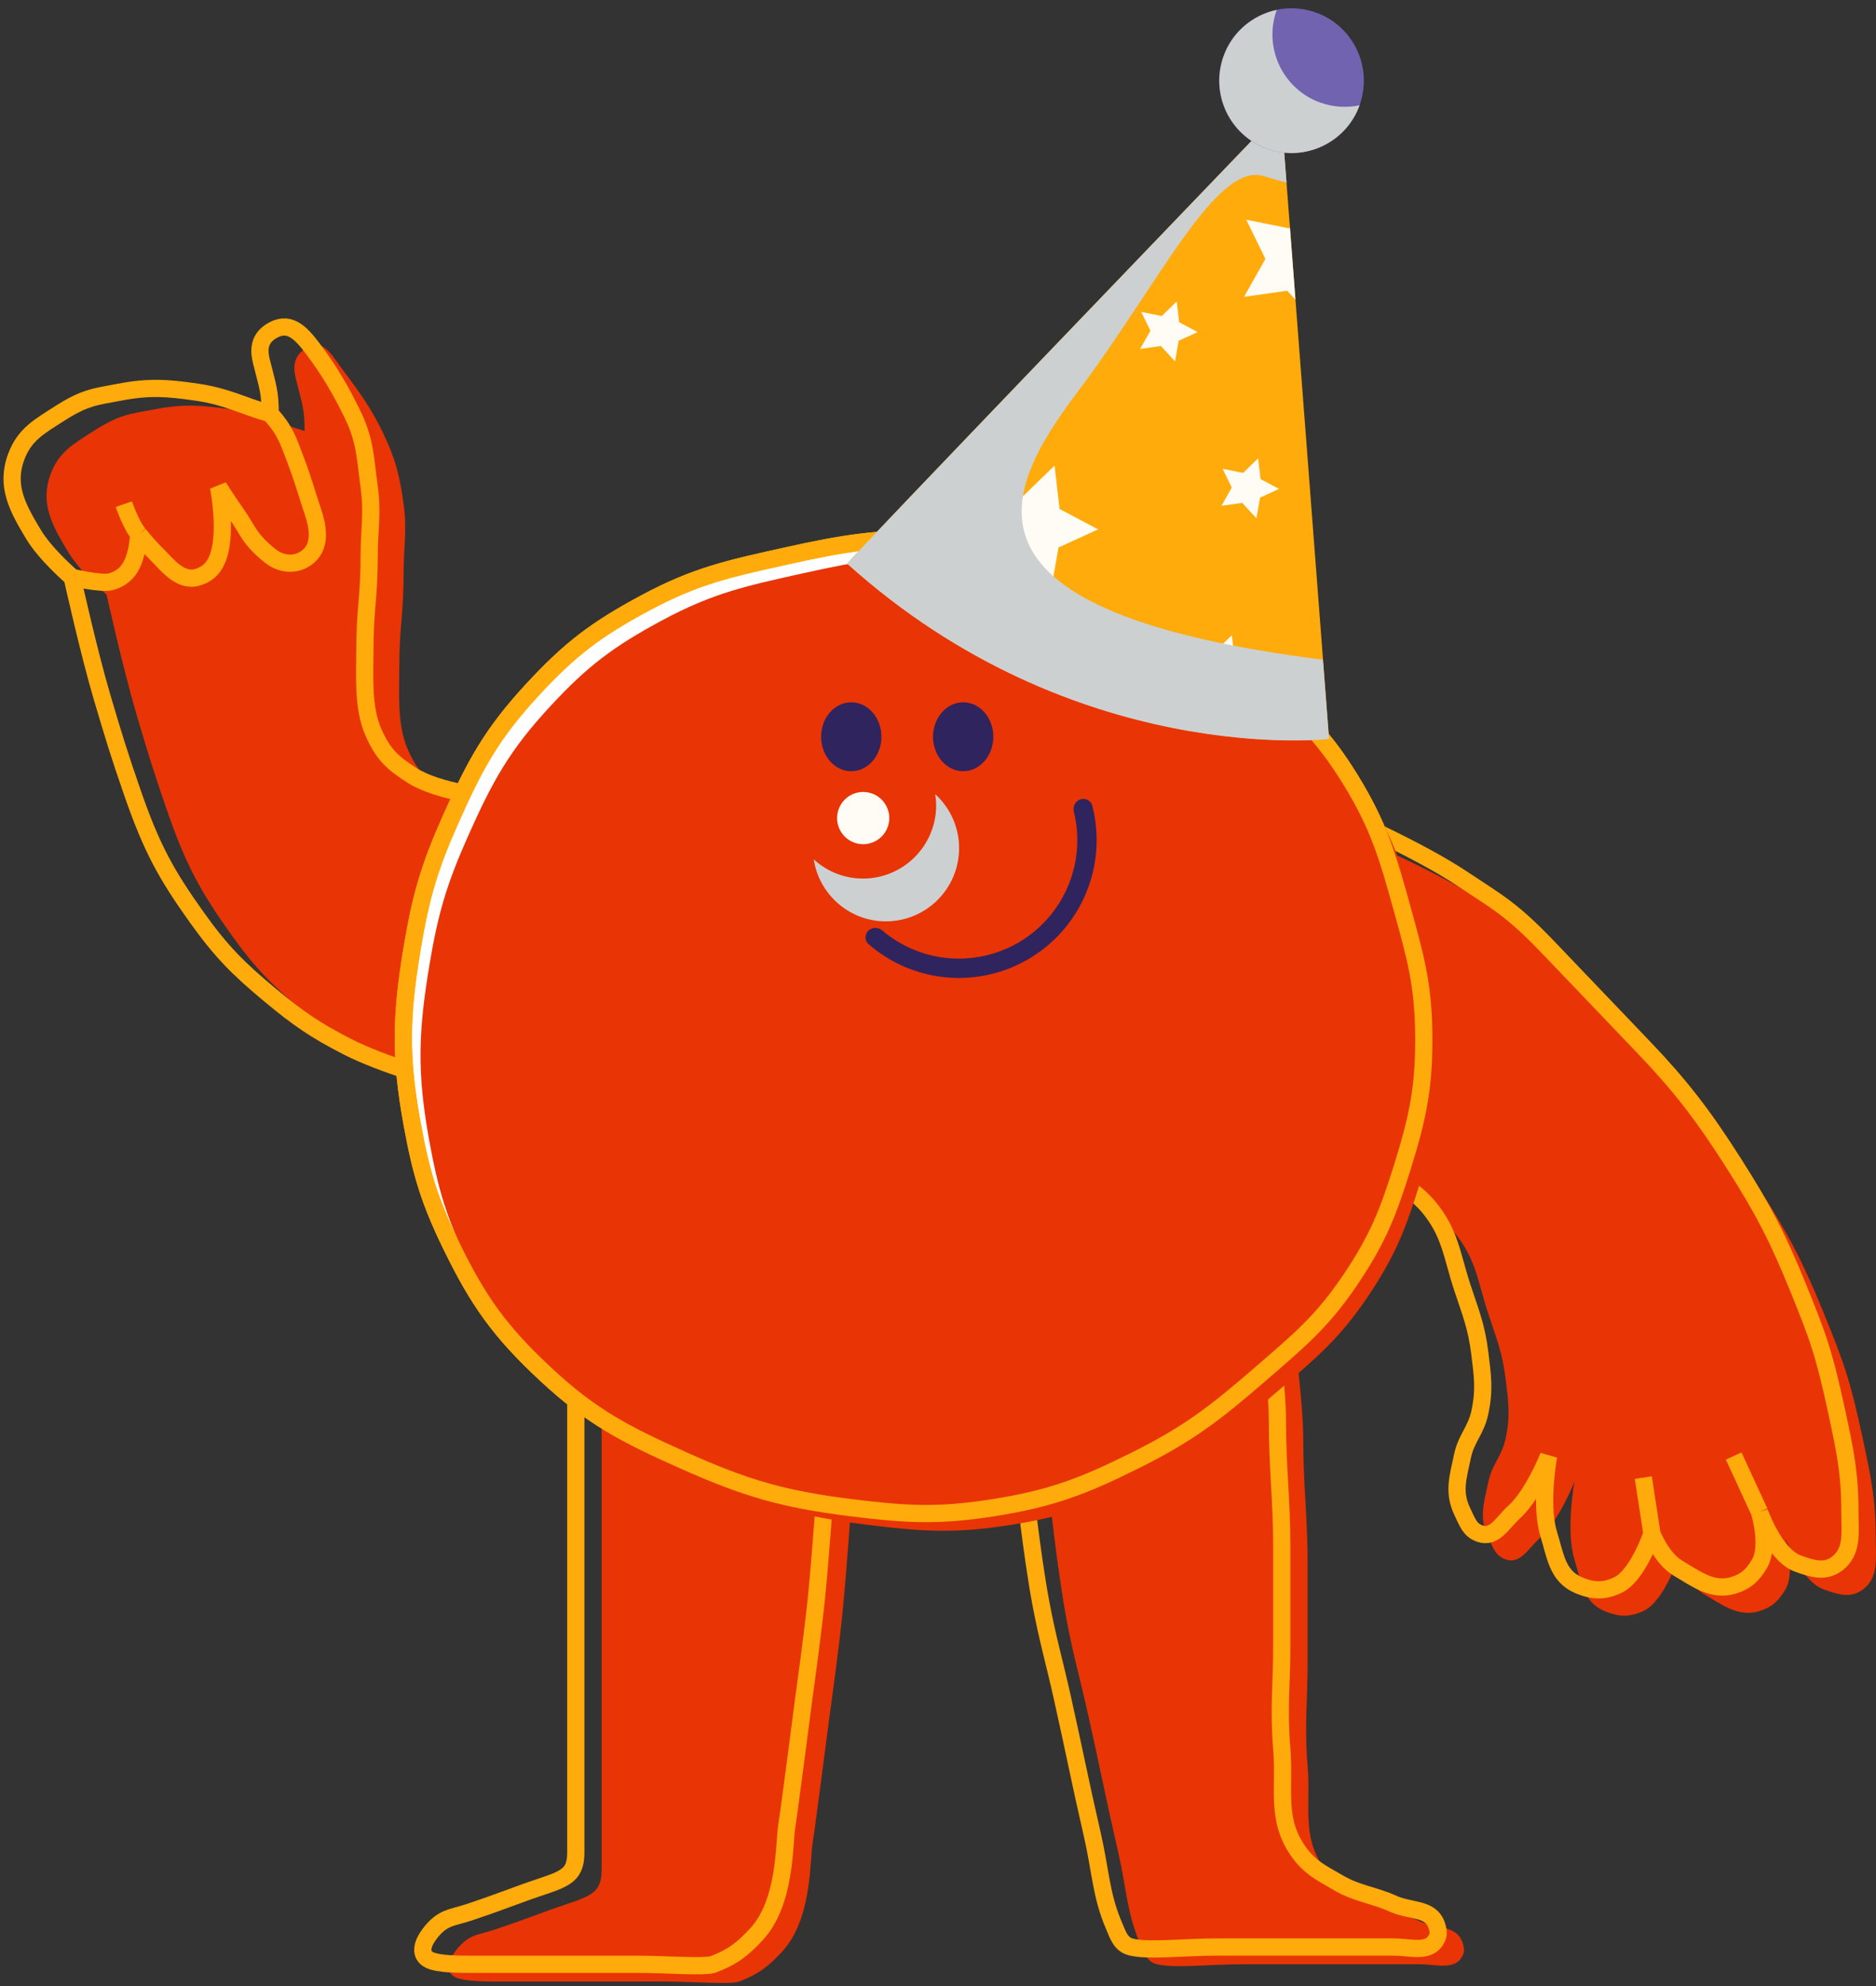 <svg width="155" height="164" viewBox="0 0 155 164" fill="none" xmlns="http://www.w3.org/2000/svg">
<rect x="0" y="0" width="155" height="164" fill="#333333" stroke="none"/>
<path d="M122.97 74.706C119.197 72.19 112.657 69.371 112.657 69.371V84.308L115.146 98.178C115.146 98.178 118.586 99.907 120.125 101.735C121.97 103.924 122.07 105.774 122.97 108.492C123.648 110.539 124.127 111.687 124.393 113.827C124.632 115.756 124.808 116.906 124.393 118.806C124.073 120.267 123.28 120.899 122.97 122.362C122.597 124.129 122.175 125.364 122.97 126.985C123.362 127.784 123.554 128.469 124.393 128.764C125.629 129.197 126.265 127.863 127.238 126.985C128.813 125.566 130.083 122.362 130.083 122.362C130.083 122.362 129.347 126.374 130.083 128.764C130.651 130.608 130.795 132.281 132.573 133.031C133.724 133.517 134.638 133.555 135.773 133.031C137.465 132.251 138.619 128.764 138.619 128.764C138.619 128.764 139.392 130.799 140.753 131.609C142.304 132.532 143.651 133.565 145.376 133.031C146.412 132.711 146.955 132.185 147.51 131.253C148.362 129.821 147.51 126.985 147.51 126.985C147.51 126.985 148.746 130.56 150.71 131.253C151.889 131.669 152.911 132.003 153.911 131.253C155.245 130.253 154.978 128.652 154.978 126.985C154.978 123.791 154.58 121.929 153.911 118.806C152.845 113.827 152.298 112.399 150.71 108.492C149.004 104.291 147.812 102.003 145.376 98.178C142.824 94.171 140.963 91.77 137.907 88.576L130.083 80.396C127.028 77.202 125.93 76.679 122.97 74.706Z" fill="#E93405"/>
<path d="M145.376 124.853C145.376 124.853 146.612 128.427 148.577 129.12C149.755 129.536 150.777 129.87 151.777 129.12C153.111 128.12 152.845 126.519 152.845 124.853C152.845 121.658 152.447 119.796 151.777 116.673C150.711 111.694 150.164 110.266 148.577 106.359C146.87 102.158 145.678 99.87 143.242 96.046C140.69 92.038 138.829 89.638 135.773 86.443C132.718 83.249 131.005 81.458 127.949 78.263C124.894 75.069 123.796 74.546 120.836 72.573C117.063 70.058 110.523 67.238 110.523 67.238V82.175L113.012 96.046C113.012 96.046 116.452 97.774 117.991 99.602C119.836 101.792 119.936 103.641 120.836 106.359C121.514 108.406 121.993 109.554 122.259 111.694C122.499 113.623 122.675 114.773 122.259 116.673C121.939 118.134 121.146 118.766 120.836 120.229C120.463 121.996 120.041 123.232 120.836 124.853C121.228 125.651 121.42 126.336 122.259 126.631C123.495 127.065 124.131 125.73 125.104 124.853C126.679 123.433 127.949 120.229 127.949 120.229C127.949 120.229 127.213 124.242 127.949 126.631C128.517 128.475 128.661 130.149 130.439 130.899C131.591 131.384 132.505 131.422 133.64 130.899C135.331 130.118 136.485 126.631 136.485 126.631M145.376 124.853L143.242 120.229M145.376 124.853C145.376 124.853 146.228 127.688 145.376 129.12C144.821 130.053 144.278 130.578 143.242 130.899C141.517 131.432 140.17 130.399 138.619 129.476C137.258 128.666 136.485 126.631 136.485 126.631M136.485 126.631L135.773 122.007" stroke="#FFAB0B" stroke-width="1.423"/>
<path d="M43.305 67.238C43.305 67.238 39.095 66.848 36.903 65.46C35.244 64.409 34.5 63.698 33.702 61.904C32.8 59.873 32.991 57.28 32.991 55.146C32.991 51.674 33.347 50.794 33.347 47.322C33.347 45.1 33.647 43.834 33.347 41.632C33.014 39.193 32.65 37.797 31.568 35.586C30.603 33.613 29.685 32.364 28.368 30.607C27.301 29.184 26.675 27.822 25.167 28.829C24.1 29.54 24.278 30.607 24.456 31.318C24.973 33.389 25.167 33.78 25.167 35.586C22.806 34.891 21.556 34.161 19.121 33.808C16.647 33.448 15.175 33.34 12.719 33.808C10.691 34.194 9.874 34.219 7.74 35.586C6.086 36.645 4.868 37.301 4.184 39.142C3.292 41.543 4.289 43.348 5.606 45.544C6.617 47.228 8.807 49.1 8.807 49.1C8.807 49.1 10.167 55.245 11.297 59.058C12.264 62.324 12.672 63.664 13.786 66.883C15.387 71.506 16.61 73.684 19.121 77.196C21.121 79.994 22.522 81.4 25.167 83.598C27.478 85.518 28.894 86.496 31.568 87.865C34.463 89.347 39.393 90.711 39.393 90.711L43.305 79.33V67.238Z" fill="#E93405"/>
<path d="M22.323 34.163C22.323 32.357 22.129 31.965 21.612 29.895C21.434 29.184 21.256 28.117 22.323 27.405C23.832 26.399 24.813 27.414 25.88 28.836C27.197 30.593 28.137 32.19 29.102 34.163C30.183 36.373 30.17 37.77 30.503 40.209C30.803 42.41 30.503 43.677 30.503 45.899C30.503 49.371 30.147 50.251 30.147 53.723C30.147 55.857 29.956 58.45 30.858 60.48C31.656 62.275 32.4 62.986 34.059 64.037C36.251 65.425 40.461 65.815 40.461 65.815V77.907L36.549 89.287C36.549 89.287 31.619 87.924 28.725 86.442C26.05 85.073 24.634 84.095 22.323 82.174C19.678 79.977 18.277 78.57 16.277 75.773C13.767 72.261 12.543 70.083 10.943 65.46C9.829 62.241 9.421 60.9 8.453 57.635C7.323 53.822 5.963 47.677 5.963 47.677M22.323 34.163C23.573 35.551 23.799 36.326 24.457 38.075C25.093 39.765 25.309 40.629 25.88 42.342C26.235 43.41 26.556 44.97 25.524 45.899C24.595 46.735 23.299 46.679 22.323 45.899C20.545 44.477 20.51 43.791 19.478 42.342C18.897 41.527 18.055 40.209 18.055 40.209C18.055 40.209 18.767 43.765 18.055 45.899C17.745 46.83 17.221 47.407 16.277 47.677C14.902 48.07 13.788 46.61 13.076 45.899C12.416 45.238 12.064 44.847 11.476 44.12M22.323 34.163C19.962 33.468 18.713 32.738 16.277 32.384C13.803 32.025 12.332 31.917 9.876 32.384C7.847 32.77 7.03 32.795 4.897 34.163C3.243 35.222 2.024 35.878 1.34 37.719C0.448 40.12 1.445 41.925 2.763 44.12C3.773 45.805 5.963 47.677 5.963 47.677M10.231 41.631C10.231 41.631 10.851 43.426 11.476 44.12M11.476 44.12C11.293 45.934 10.925 47.56 9.164 48.033C8.359 48.249 5.963 47.677 5.963 47.677" stroke="#FFAB0B" stroke-width="1.423"/>
<path d="M107.677 118.806C107.677 115.973 106.966 110.626 106.966 110.626L94.168 116.672L86.7 123.429C86.7 123.429 87.371 129.747 88.122 133.743C88.701 136.822 89.216 138.509 89.9 141.567C90.894 146.007 91.368 148.514 92.39 152.948C93.063 155.869 93.096 157.927 94.168 160.416C94.52 161.233 94.728 161.978 95.591 162.194C97.008 162.55 99.926 162.194 102.703 162.194H109.461H117.285C118.674 162.194 120.249 162.739 120.841 161.483C120.924 161.308 121.061 161.075 120.841 160.416C120.35 158.943 118.702 159.272 117.285 158.638C115.519 157.848 114.332 157.836 112.661 156.86C111.294 156.061 110.39 155.652 109.461 154.37C107.504 151.671 108.311 149.157 108.038 145.835C107.761 142.467 108.038 140.5 108.038 137.299V129.119C108.038 125.231 107.677 122.718 107.677 118.806Z" fill="#E93405"/>
<path d="M105.544 117.384C105.544 114.551 104.832 109.204 104.832 109.204L92.034 115.25L84.566 122.007C84.566 122.007 85.237 128.325 85.988 132.321C86.567 135.4 87.082 137.087 87.766 140.145C88.76 144.585 89.235 147.092 90.256 151.526C90.929 154.447 90.962 156.505 92.034 158.994C92.386 159.811 92.594 160.556 93.457 160.772C94.874 161.128 97.792 160.772 100.57 160.772H107.327H115.151C116.54 160.772 118.115 161.317 118.708 160.061C118.79 159.886 118.927 159.653 118.708 158.994C118.216 157.521 116.568 157.85 115.151 157.216C113.385 156.426 112.198 156.414 110.528 155.438C109.16 154.639 108.256 154.23 107.327 152.948C105.371 150.249 106.177 147.735 105.904 144.413C105.628 141.045 105.904 139.078 105.904 135.877V127.698C105.904 123.809 105.544 121.296 105.544 117.384Z" stroke="#FFAB0B" stroke-width="1.423"/>
<path d="M69.624 133.031C69.972 129.437 70.335 124.14 70.335 124.14L61.088 121.651L49.708 112.76V121.651V127.697V137.655V147.257V154.37C49.708 156.148 48.996 156.504 46.862 157.215C44.487 158.007 44.017 158.282 40.816 159.349C39.46 159.801 38.683 159.705 37.616 161.127C37.032 161.905 36.746 162.826 37.616 163.261C38.327 163.617 40.105 163.617 40.816 163.617H46.862H54.687C57.187 163.617 60.377 163.889 61.088 163.617C62.671 163.011 63.496 162.374 64.645 161.127C67.089 158.476 66.905 153.659 67.134 152.236C67.364 150.814 68.557 141.567 68.557 141.567C68.557 141.567 69.324 136.123 69.624 133.031Z" fill="#E93405"/>
<path d="M67.49 131.61C67.839 128.015 68.201 122.719 68.201 122.719L58.954 120.229L47.574 111.338V120.229V126.275V136.233V145.835V152.948C47.574 154.726 46.862 155.082 44.729 155.793C42.353 156.585 41.883 156.86 38.683 157.927C37.326 158.379 36.549 158.283 35.482 159.705C34.899 160.483 34.612 161.405 35.482 161.839C36.193 162.195 37.971 162.195 38.683 162.195H44.729H52.553C55.053 162.195 58.243 162.467 58.954 162.195C60.538 161.589 61.362 160.952 62.511 159.705C64.955 157.054 64.771 152.237 65 150.814C65.23 149.392 66.423 140.145 66.423 140.145C66.423 140.145 67.19 134.701 67.49 131.61Z" stroke="#FFAB0B" stroke-width="1.423"/>
<path d="M111.589 64.393C109.271 60.619 107.333 58.906 104.12 55.858C101.398 53.275 99.831 51.805 96.652 49.812C93.651 47.931 91.851 46.958 88.472 45.9C84.329 44.602 81.788 44.54 77.447 44.477C72.555 44.406 69.776 44.84 64.999 45.9C60.283 46.947 57.518 47.523 53.263 49.812C49.251 51.971 47.111 53.581 44.017 56.925C40.666 60.544 39.268 63.09 37.259 67.594C35.488 71.567 34.775 73.973 34.058 78.263C33.121 83.88 33.032 87.244 34.058 92.845C34.795 96.863 35.472 99.13 37.259 102.803C39.52 107.449 41.302 109.951 45.083 113.472C48.919 117.043 51.682 118.439 56.464 120.585C61.599 122.889 64.749 123.805 70.334 124.497C74.883 125.061 77.543 125.212 82.07 124.497C86.843 123.744 89.482 122.738 93.807 120.585C98.187 118.405 100.422 116.675 104.12 113.472C107.313 110.707 109.231 109.153 111.589 105.648C113.809 102.348 114.672 100.198 115.857 96.401C117.156 92.238 117.682 89.737 117.635 85.376C117.591 81.311 116.956 79.026 115.874 75.126L115.857 75.063C114.657 70.738 113.937 68.217 111.589 64.393Z" fill="white" stroke="#FFAB0B" stroke-width="1.423"/>
<path d="M113.012 65.815C110.694 62.041 108.756 60.328 105.543 57.28C102.821 54.697 101.254 53.227 98.075 51.234C95.074 49.353 93.274 48.38 89.895 47.322C85.752 46.024 83.211 45.962 78.87 45.899C73.978 45.828 71.199 46.261 66.422 47.322C61.706 48.369 58.94 48.944 54.686 51.234C50.674 53.393 48.534 55.003 45.439 58.347C42.089 61.966 40.69 64.511 38.682 69.016C36.911 72.989 36.197 75.394 35.481 79.685C34.544 85.302 34.455 88.666 35.481 94.267C36.218 98.284 36.895 100.552 38.682 104.225C40.943 108.871 42.725 111.373 46.506 114.894C50.342 118.465 53.105 119.861 57.887 122.007C63.022 124.311 66.172 125.227 71.757 125.919C76.305 126.483 78.966 126.634 83.493 125.919C88.265 125.165 90.904 124.16 95.23 122.007C99.61 119.827 101.845 118.097 105.543 114.894C108.736 112.129 110.654 110.574 113.012 107.07C115.232 103.77 116.095 101.62 117.279 97.823C118.579 93.66 119.105 91.159 119.058 86.798C119.014 82.733 118.379 80.448 117.297 76.548L117.279 76.484C116.079 72.16 115.36 69.639 113.012 65.815Z" fill="#E93405"/>
<path d="M111.589 64.393C109.271 60.619 107.333 58.906 104.12 55.858C101.398 53.275 99.831 51.805 96.652 49.812C93.651 47.931 91.851 46.958 88.472 45.9C84.329 44.602 81.788 44.54 77.447 44.477C72.555 44.406 69.776 44.84 64.999 45.9C60.283 46.947 57.518 47.523 53.263 49.812C49.251 51.971 47.111 53.581 44.017 56.925C40.666 60.544 39.268 63.09 37.259 67.594C35.488 71.567 34.775 73.973 34.058 78.263C33.121 83.88 33.032 87.244 34.058 92.845C34.795 96.863 35.472 99.13 37.259 102.803C39.52 107.449 41.302 109.951 45.083 113.472C48.919 117.043 51.682 118.439 56.464 120.585C61.599 122.889 64.749 123.805 70.334 124.497C74.883 125.061 77.543 125.212 82.07 124.497C86.843 123.744 89.482 122.738 93.807 120.585C98.187 118.405 100.422 116.675 104.12 113.472C107.313 110.707 109.231 109.153 111.589 105.648C113.809 102.348 114.672 100.198 115.857 96.401C117.156 92.238 117.682 89.737 117.635 85.376C117.591 81.311 116.956 79.026 115.874 75.126L115.857 75.063C114.657 70.738 113.937 68.217 111.589 64.393Z" stroke="#FFAB0B" stroke-width="1.423"/>
<ellipse cx="2.49" cy="2.845" rx="2.49" ry="2.845" transform="matrix(-1 0 0 1 82.07 57.991)" fill="#2F245E"/>
<ellipse cx="2.49" cy="2.845" rx="2.49" ry="2.845" transform="matrix(-1 0 0 1 72.824 57.991)" fill="#2F245E"/>
<path d="M71.743 76.855C71.431 77.167 71.429 77.674 71.762 77.963C73.488 79.463 75.631 80.412 77.915 80.677C80.463 80.972 83.036 80.398 85.217 79.048C87.398 77.697 89.059 75.649 89.93 73.236C90.711 71.074 90.816 68.733 90.243 66.519C90.133 66.093 89.678 65.868 89.26 66.008V66.008C88.842 66.148 88.62 66.6 88.726 67.028C89.188 68.898 89.088 70.871 88.429 72.694C87.68 74.769 86.252 76.53 84.377 77.691C82.502 78.852 80.289 79.346 78.098 79.092C76.172 78.868 74.362 78.079 72.893 76.831C72.557 76.546 72.054 76.543 71.743 76.855V76.855Z" fill="#2F245E"/>
<path d="M109.811 61.009C109.811 61.009 88.802 63.446 70.002 46.535C69.669 46.69 105.837 9.104 105.837 9.104L109.811 61.003V61.009Z" fill="#FFAB0B"/>
<path d="M87.128 38.446L84.543 40.954L81.016 40.245L82.601 43.48L80.832 46.619L84.4 46.106L86.836 48.757L87.455 45.207L90.726 43.712L87.545 42.026L87.128 38.446Z" fill="#FFFCF5"/>
<path d="M106.498 18.854L106.576 18.776L107.034 24.744L106.349 24.006L102.787 24.512L104.55 21.373L102.966 18.139L106.498 18.854Z" fill="#FFFCF5"/>
<path d="M97.225 24.888L95.986 26.097L94.288 25.751L95.051 27.306L94.199 28.813L95.914 28.569L97.088 29.844L97.38 28.14L98.952 27.419L97.427 26.609L97.225 24.888Z" fill="#FFFCF5"/>
<path d="M103.948 37.845L102.709 39.048L101.012 38.708L101.774 40.257L100.922 41.764L102.638 41.526L103.811 42.795L104.109 41.091L105.676 40.37L104.151 39.56L103.948 37.845Z" fill="#FFFCF5"/>
<path d="M101.776 52.45L100.538 53.653L98.84 53.308L99.602 54.863L98.751 56.37L100.466 56.125L101.639 57.4L101.937 55.697L103.504 54.976L101.979 54.166L101.776 52.45Z" fill="#FFFCF5"/>
<g style="mix-blend-mode:multiply">
<path d="M70.003 46.54C69.693 46.689 101.239 13.892 105.385 9.579C105.57 9.609 105.736 9.633 105.879 9.657L106.296 15.083C105.707 14.928 105.087 14.755 104.45 14.553C100.489 13.278 95.759 23.452 88.951 32.476C82.619 40.875 78.223 50.555 109.304 54.474L109.805 61.02C109.805 61.02 88.796 63.457 69.997 46.546L70.003 46.54Z" fill="#CDD0D1"/>
</g>
<path d="M101.078 4.654C99.97 7.763 101.59 11.182 104.7 12.29C107.809 13.398 111.228 11.778 112.336 8.669C113.444 5.559 111.824 2.14 108.714 1.032C105.605 -0.076 102.186 1.544 101.078 4.654Z" fill="#7263B1"/>
<g style="mix-blend-mode:multiply">
<path d="M105.486 0.817C105.486 0.817 105.48 0.829 105.48 0.841C104.372 3.951 105.992 7.37 109.101 8.478C110.18 8.859 111.294 8.912 112.336 8.692C111.216 11.784 107.809 13.398 104.711 12.29C101.602 11.182 99.982 7.763 101.09 4.653C101.817 2.622 103.526 1.234 105.492 0.817H105.486Z" fill="#CDD0D1"/>
</g>
<path d="M79.242 70.033C79.242 73.372 76.535 76.079 73.196 76.079C69.858 76.079 67.15 73.372 67.15 70.033C67.15 66.694 69.858 63.987 73.196 63.987C76.535 63.987 79.242 66.694 79.242 70.033Z" fill="#E93405"/>
<path d="M73.475 67.551C73.475 68.742 72.51 69.708 71.319 69.708C70.128 69.708 69.162 68.742 69.162 67.551C69.162 66.36 70.128 65.394 71.319 65.394C72.51 65.394 73.475 66.36 73.475 67.551Z" fill="#FFFCF5"/>
<g style="mix-blend-mode:multiply">
<path d="M77.27 65.575C77.316 65.877 77.347 66.184 77.347 66.5C77.347 69.839 74.64 72.546 71.301 72.546C69.731 72.546 68.305 71.942 67.231 70.958C67.678 73.859 70.173 76.079 73.196 76.079C76.535 76.079 79.242 73.372 79.242 70.033C79.242 68.264 78.48 66.681 77.27 65.575Z" fill="#CDD0D1"/>
</g>
</svg>

